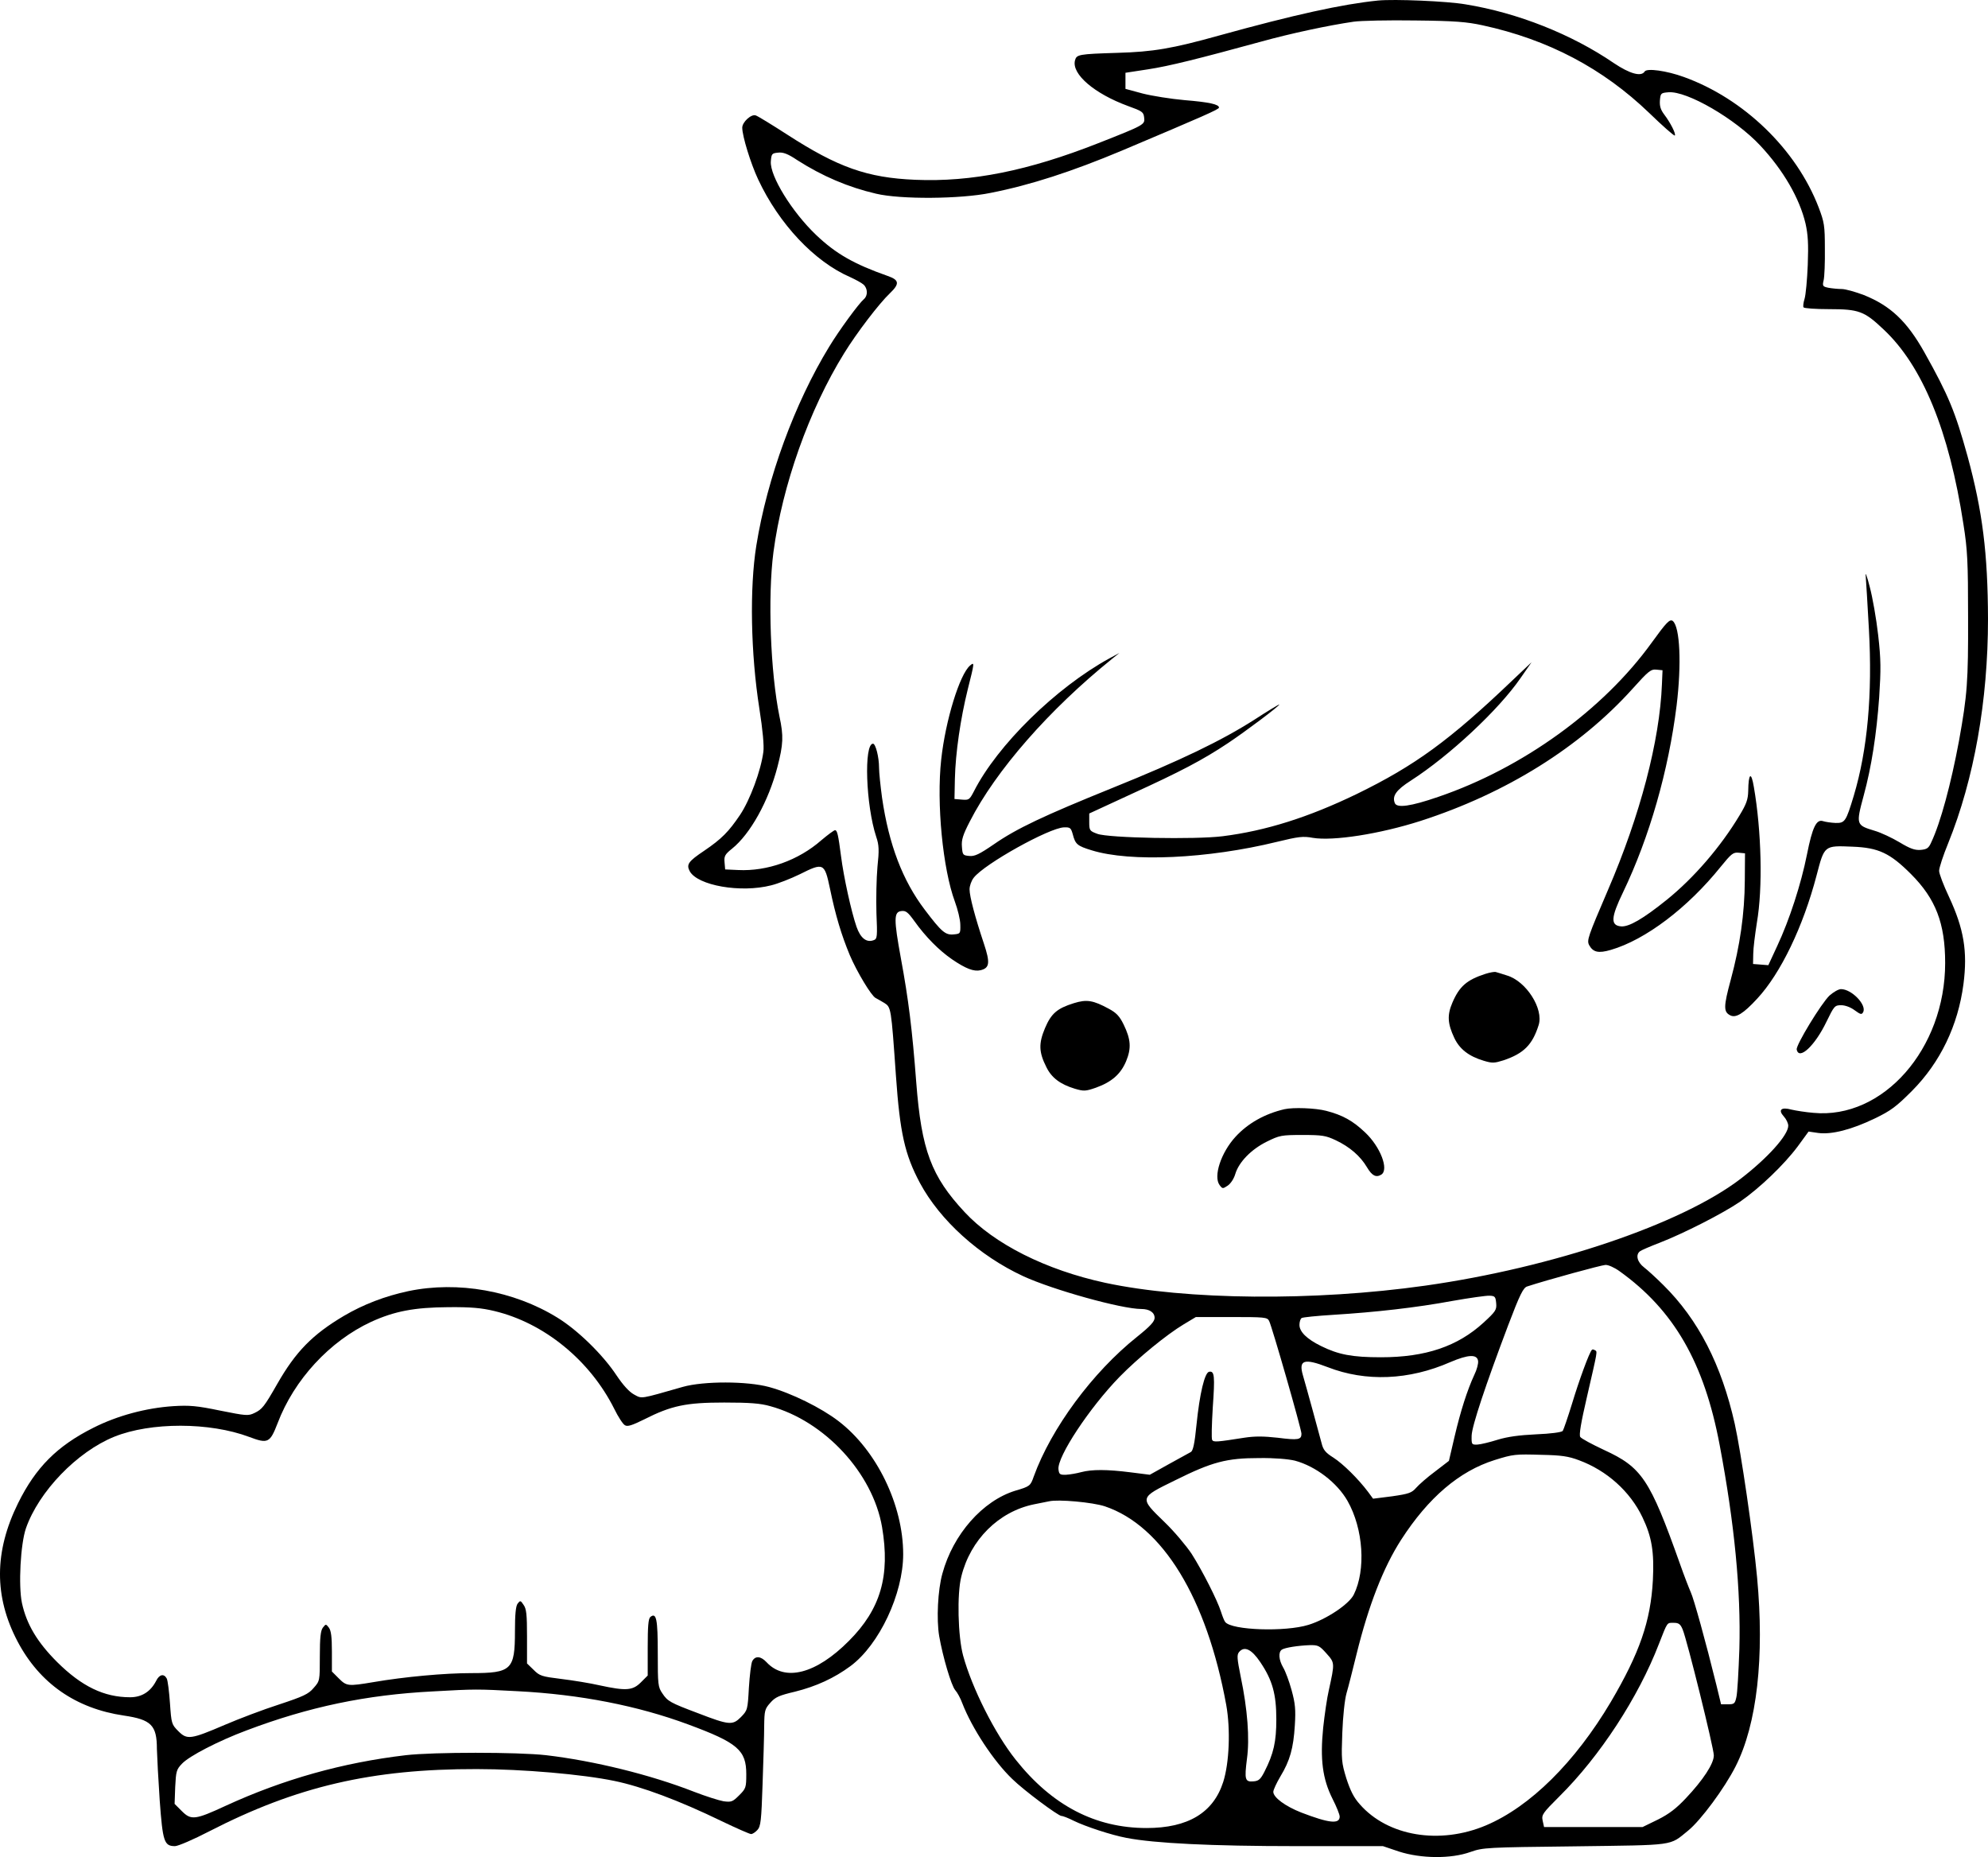 <svg xmlns="http://www.w3.org/2000/svg" version="1.0" preserveAspectRatio="xMidYMid meet" viewBox="28 42.33 988.3 923.09">

<g transform="translate(0,1024) scale(0.1,-0.1)" >
<path d="M7130 9814 c-177 -18 -414 -70 -790 -174 -233 -65 -328 -81 -505 -86 -194 -6 -203 -8 -211 -38 -17 -68 97 -165 263 -226 72 -26 78 -30 81 -58 4 -35 3 -36 -228 -127 -348 -137 -630 -194 -910 -182 -239 10 -385 62 -637 225 -76 49 -146 92 -156 95 -22 8 -67 -33 -67 -61 0 -42 42 -178 79 -257 104 -222 280 -409 458 -486 26 -12 56 -28 66 -37 21 -19 22 -55 2 -72 -25 -21 -122 -153 -173 -237 -171 -280 -308 -652 -362 -988 -34 -211 -28 -537 15 -810 17 -108 24 -186 20 -215 -12 -94 -67 -241 -116 -314 -56 -83 -91 -119 -178 -178 -79 -53 -90 -68 -72 -102 39 -71 253 -109 405 -70 33 8 97 33 142 55 118 59 123 57 150 -71 28 -135 57 -231 99 -332 35 -82 107 -202 128 -212 7 -4 26 -14 42 -24 35 -22 35 -20 59 -363 20 -284 44 -391 119 -532 100 -186 294 -362 514 -464 148 -68 489 -163 587 -163 40 0 66 -17 66 -44 0 -18 -22 -42 -87 -94 -222 -177 -427 -455 -514 -695 -16 -46 -19 -49 -91 -70 -163 -50 -310 -217 -363 -412 -23 -82 -30 -228 -16 -311 18 -103 60 -246 80 -269 10 -11 26 -40 35 -65 48 -124 156 -288 248 -376 58 -57 229 -184 245 -184 8 0 35 -11 61 -24 57 -28 187 -71 262 -85 139 -27 423 -41 845 -41 l430 0 80 -27 c109 -35 258 -37 355 -2 63 22 79 23 520 28 505 7 467 1 562 78 63 51 182 212 236 319 107 210 144 545 107 940 -20 214 -80 623 -111 763 -66 294 -181 518 -355 690 -35 35 -79 75 -96 88 -34 26 -43 63 -20 80 6 5 50 24 97 42 123 48 313 145 400 204 98 68 219 184 287 275 l54 74 48 -7 c67 -9 167 17 281 72 81 39 107 59 185 137 141 142 229 325 256 531 21 163 2 275 -72 434 -27 57 -49 115 -49 129 0 15 20 76 45 137 129 319 198 709 198 1115 -1 326 -27 535 -102 810 -61 220 -94 301 -214 515 -87 155 -169 232 -301 285 -42 16 -92 30 -110 30 -18 0 -48 3 -65 6 -30 6 -32 9 -25 38 4 17 7 87 6 157 0 115 -3 131 -31 205 -111 289 -373 541 -670 648 -85 31 -185 45 -195 27 -17 -27 -74 -11 -153 42 -209 143 -478 250 -737 292 -92 16 -354 27 -436 19z m520 -123 c327 -71 598 -214 829 -436 67 -65 124 -115 127 -112 7 7 -21 63 -53 105 -18 24 -23 42 -21 70 3 35 5 37 42 40 92 8 333 -132 457 -265 114 -122 195 -261 225 -388 12 -54 15 -100 11 -205 -3 -74 -10 -150 -16 -169 -6 -19 -8 -38 -5 -42 3 -5 60 -9 127 -9 148 0 175 -10 270 -100 194 -181 327 -505 398 -970 20 -126 23 -186 23 -460 1 -322 -4 -387 -45 -615 -40 -215 -92 -408 -138 -505 -13 -30 -22 -35 -53 -38 -29 -2 -52 6 -105 38 -37 22 -92 48 -123 57 -93 28 -94 30 -55 175 39 143 64 306 77 488 9 140 9 187 -5 310 -9 80 -28 188 -42 240 -13 52 -23 77 -20 55 2 -22 9 -142 16 -266 18 -324 -7 -599 -75 -827 -39 -129 -44 -137 -91 -136 -22 1 -50 5 -62 9 -33 11 -53 -30 -80 -166 -29 -146 -87 -325 -148 -455 l-44 -95 -38 3 -38 3 1 50 c0 28 9 97 18 155 30 173 23 456 -15 675 -13 79 -27 69 -28 -21 -1 -41 -9 -64 -43 -120 -94 -157 -228 -312 -362 -420 -118 -95 -189 -136 -228 -132 -52 5 -50 44 11 170 131 273 226 605 266 928 25 205 17 390 -19 420 -15 11 -32 -7 -105 -108 -241 -334 -641 -623 -1060 -766 -139 -48 -207 -57 -217 -31 -14 35 7 65 79 111 193 124 438 353 546 510 l55 79 -95 -90 c-313 -299 -485 -424 -774 -565 -240 -116 -452 -183 -667 -210 -134 -17 -568 -9 -623 12 -38 14 -40 17 -40 58 l0 43 210 97 c243 111 354 169 480 253 87 58 255 184 255 192 0 2 -57 -32 -126 -77 -162 -103 -362 -200 -704 -338 -341 -138 -475 -201 -589 -280 -73 -50 -96 -61 -123 -58 -31 3 -33 5 -36 46 -3 34 5 59 39 125 129 253 395 557 709 810 l35 28 -50 -27 c-266 -146 -557 -431 -674 -662 -21 -40 -24 -43 -59 -40 l-37 3 2 100 c3 129 28 300 64 445 34 135 34 137 12 119 -52 -43 -123 -274 -144 -468 -24 -218 8 -544 68 -706 14 -38 27 -90 27 -115 1 -44 0 -45 -33 -48 -41 -4 -60 12 -144 123 -110 145 -178 323 -212 556 -8 59 -15 126 -15 150 0 52 -17 119 -30 119 -46 0 -36 -305 16 -463 14 -41 15 -66 6 -150 -5 -56 -7 -159 -5 -229 5 -115 4 -128 -12 -134 -37 -15 -67 9 -87 66 -26 75 -64 248 -77 351 -14 108 -19 129 -30 129 -5 0 -36 -23 -68 -50 -114 -100 -269 -155 -413 -148 l-65 3 -3 35 c-3 31 2 40 37 68 91 73 182 237 226 407 29 112 31 153 10 250 -45 220 -59 594 -30 817 44 332 177 707 351 988 62 101 175 249 228 299 49 47 47 66 -11 86 -170 60 -258 111 -355 203 -121 115 -231 294 -226 366 3 38 5 41 36 44 25 3 49 -6 95 -37 125 -80 254 -135 392 -167 121 -29 420 -27 570 4 198 39 404 106 652 210 407 172 483 205 483 214 0 16 -48 27 -171 37 -68 6 -162 21 -209 33 l-85 23 0 40 0 40 111 17 c106 16 253 53 564 138 144 40 335 81 460 99 36 5 173 8 305 6 198 -2 257 -7 335 -24z m892 -3276 c-11 -280 -108 -651 -269 -1024 -99 -231 -105 -248 -93 -272 20 -36 46 -42 108 -24 172 50 382 209 546 413 53 65 62 73 90 70 l31 -3 -1 -135 c-1 -166 -24 -324 -70 -494 -36 -133 -36 -159 -3 -176 28 -15 65 7 135 83 116 125 228 357 295 613 39 149 37 148 179 142 129 -5 186 -32 290 -136 123 -123 170 -245 170 -442 0 -427 -309 -778 -655 -745 -38 3 -87 11 -109 16 -51 14 -68 -1 -38 -34 12 -13 22 -34 22 -46 0 -47 -104 -162 -237 -264 -294 -225 -933 -441 -1568 -531 -551 -78 -1188 -72 -1590 14 -296 64 -552 193 -699 351 -167 179 -215 309 -241 645 -20 264 -39 415 -76 615 -36 197 -36 233 2 237 22 3 33 -6 64 -49 57 -80 124 -147 188 -191 69 -47 109 -62 142 -54 45 11 48 37 16 133 -43 129 -71 233 -71 269 0 17 9 43 21 58 54 69 374 247 448 250 31 1 35 -2 44 -34 13 -50 22 -58 94 -80 193 -60 578 -42 921 42 107 26 130 29 178 20 102 -17 333 19 536 84 425 137 792 366 1054 657 79 88 91 98 119 95 l30 -3 -3 -70z m-211 -2917 c271 -194 421 -455 498 -864 74 -392 106 -725 98 -1014 -4 -113 -10 -221 -15 -240 -7 -32 -11 -35 -42 -35 l-34 0 -23 95 c-53 215 -113 432 -128 463 -8 18 -33 82 -54 142 -149 419 -189 478 -376 564 -60 28 -114 57 -119 65 -7 10 4 73 33 198 54 235 53 226 40 233 -6 4 -13 5 -15 2 -13 -12 -65 -155 -99 -268 -21 -68 -42 -129 -46 -135 -6 -7 -60 -14 -132 -17 -85 -4 -143 -12 -192 -27 -38 -12 -83 -23 -100 -24 -29 -1 -30 0 -29 45 2 49 69 250 182 549 58 153 75 186 94 192 101 33 368 106 389 107 14 1 45 -13 70 -31z m-613 -159 c3 -33 -2 -41 -63 -97 -129 -118 -288 -172 -510 -172 -143 0 -211 13 -298 56 -71 35 -107 71 -107 105 0 15 5 31 11 34 6 4 76 11 157 16 211 13 414 36 592 69 85 15 169 27 185 26 27 -1 30 -5 33 -37z m-1129 -88 c14 -26 161 -539 161 -561 0 -30 -16 -33 -118 -20 -72 8 -115 8 -167 0 -134 -21 -152 -23 -159 -11 -4 6 -2 78 3 160 11 158 9 184 -18 179 -22 -4 -47 -107 -63 -265 -9 -92 -17 -128 -28 -134 -8 -4 -57 -31 -109 -60 l-95 -53 -95 12 c-118 15 -193 15 -246 1 -22 -6 -56 -12 -75 -13 -31 -1 -35 2 -38 27 -7 62 154 306 304 460 92 94 234 210 319 261 l60 36 177 0 c164 0 178 -1 187 -19z m1039 -199 c2 -13 -6 -44 -19 -70 -35 -76 -68 -179 -98 -307 l-28 -120 -69 -53 c-38 -28 -80 -65 -94 -81 -22 -25 -36 -30 -119 -42 l-95 -12 -25 34 c-49 65 -124 139 -172 170 -40 25 -51 39 -59 72 -12 46 -76 280 -93 338 -22 76 6 85 123 40 190 -74 405 -65 610 25 89 38 133 40 138 6z m502 -494 c138 -51 254 -155 315 -283 47 -98 59 -173 52 -313 -11 -204 -66 -362 -209 -605 -178 -300 -401 -521 -621 -614 -230 -97 -488 -54 -627 105 -30 33 -47 68 -67 129 -24 79 -25 93 -20 226 3 81 12 166 21 197 9 30 31 118 50 195 60 243 133 430 221 567 136 211 290 342 465 397 93 29 102 30 235 26 97 -2 132 -7 185 -27z m-1412 -2 c103 -28 209 -109 261 -200 79 -139 92 -343 31 -466 -24 -48 -137 -123 -225 -150 -115 -36 -382 -27 -414 14 -5 6 -14 29 -21 51 -18 57 -92 203 -146 288 -26 39 -86 111 -135 158 -126 122 -126 120 54 208 183 91 255 110 417 110 77 1 145 -5 178 -13z m-945 -227 c287 -97 506 -456 603 -987 22 -123 15 -289 -15 -383 -49 -153 -175 -229 -381 -229 -255 0 -470 112 -651 340 -103 129 -217 356 -261 517 -26 96 -31 307 -9 393 45 183 186 323 361 359 30 6 64 13 75 15 46 11 218 -5 278 -25z m2872 -612 c22 -52 155 -590 155 -626 0 -41 -53 -122 -139 -213 -47 -50 -83 -78 -139 -106 l-76 -37 -245 0 -245 0 -7 32 c-6 29 0 37 83 120 202 200 393 493 495 758 44 112 39 105 74 105 24 0 33 -6 44 -33z m-1771 -119 c42 -47 42 -46 12 -183 -9 -38 -21 -122 -28 -186 -16 -158 -3 -255 46 -353 20 -39 36 -79 36 -89 0 -39 -53 -33 -191 20 -79 31 -139 75 -139 103 0 9 16 44 35 76 48 79 65 141 72 254 5 79 2 109 -16 175 -12 44 -31 95 -42 113 -22 38 -25 77 -6 89 16 10 81 20 138 22 42 1 49 -3 83 -41z m-329 -43 c61 -90 80 -160 80 -285 0 -110 -13 -170 -59 -260 -19 -37 -28 -46 -54 -48 -43 -4 -46 9 -33 112 14 100 3 246 -31 408 -18 90 -20 109 -8 123 26 31 62 14 105 -50z"/>
<path d="M7665 4976 c-93 -30 -130 -62 -165 -144 -26 -61 -24 -103 10 -175 26 -55 72 -91 146 -113 43 -13 53 -12 98 2 101 34 144 77 175 175 26 81 -62 219 -158 247 -24 8 -48 15 -55 17 -6 2 -29 -2 -51 -9z"/>
<path d="M9375 4868 c-41 -39 -167 -246 -163 -268 11 -56 91 19 148 138 38 78 41 82 73 82 20 0 47 -10 67 -25 29 -21 35 -23 42 -10 20 35 -56 115 -110 115 -12 0 -38 -15 -57 -32z"/>
<path d="M5618 4830 c-83 -26 -112 -51 -143 -124 -32 -76 -31 -119 7 -194 26 -53 69 -85 141 -107 45 -13 53 -13 105 5 78 28 123 67 150 131 27 65 24 109 -12 183 -20 41 -36 58 -73 78 -79 43 -111 48 -175 28z"/>
<path d="M6665 4303 c-98 -23 -181 -70 -242 -136 -73 -79 -112 -198 -80 -241 14 -19 16 -19 40 -3 15 10 31 34 38 58 18 60 80 123 157 161 63 31 72 33 177 33 98 0 116 -3 165 -26 70 -33 123 -79 156 -135 25 -42 45 -52 71 -36 39 25 -5 139 -81 210 -61 58 -112 86 -193 107 -54 14 -164 18 -208 8z"/>
<path d="M2311 3399 c-117 -25 -224 -66 -321 -123 -157 -93 -240 -178 -332 -339 -64 -112 -75 -126 -113 -144 -31 -15 -41 -14 -171 12 -116 24 -152 27 -233 22 -135 -9 -277 -47 -396 -107 -180 -90 -287 -197 -375 -375 -119 -241 -120 -464 -3 -687 110 -209 290 -334 529 -369 136 -20 164 -48 164 -166 1 -37 7 -153 14 -256 15 -205 22 -227 76 -227 15 0 92 33 171 74 434 223 808 310 1329 309 229 0 526 -26 685 -59 135 -28 321 -97 533 -200 73 -35 139 -64 146 -64 7 0 21 9 31 20 17 18 20 47 26 228 4 114 8 244 8 289 1 76 3 85 30 115 25 29 44 37 124 56 104 26 194 67 275 127 143 106 262 359 262 556 0 245 -132 517 -322 662 -86 66 -234 139 -344 169 -109 30 -326 30 -429 1 -217 -62 -202 -60 -243 -38 -24 13 -54 46 -87 95 -68 103 -193 225 -294 287 -217 134 -495 183 -740 132z m426 -99 c248 -59 476 -245 597 -487 19 -39 43 -76 53 -81 13 -8 36 0 95 29 136 69 209 84 398 84 127 0 180 -4 229 -18 271 -74 510 -333 556 -601 41 -242 -7 -408 -165 -566 -163 -164 -318 -204 -409 -106 -29 31 -56 33 -71 6 -6 -11 -13 -70 -17 -132 -6 -111 -7 -113 -40 -147 -41 -41 -58 -40 -211 19 -141 53 -153 60 -179 99 -22 32 -23 44 -23 200 0 171 -7 204 -37 180 -10 -9 -13 -47 -13 -151 l0 -140 -34 -34 c-41 -41 -74 -43 -204 -15 -48 11 -134 25 -192 32 -97 12 -107 15 -137 45 l-33 32 0 134 c0 108 -3 138 -17 157 -15 23 -17 23 -30 6 -9 -13 -13 -54 -13 -137 0 -192 -17 -208 -217 -208 -132 0 -331 -18 -488 -45 -125 -21 -132 -20 -171 19 l-34 34 0 99 c0 73 -4 104 -15 119 -15 19 -15 19 -30 0 -11 -15 -15 -49 -15 -143 0 -122 0 -122 -31 -157 -25 -30 -51 -42 -172 -82 -78 -25 -199 -71 -269 -101 -170 -73 -188 -75 -231 -32 -34 34 -35 38 -42 139 -4 58 -11 113 -16 123 -14 26 -37 21 -53 -12 -28 -54 -72 -81 -129 -81 -130 0 -241 54 -363 175 -98 98 -152 187 -175 294 -18 86 -7 293 20 371 64 183 254 380 439 455 181 73 474 73 671 -1 93 -35 103 -30 141 68 82 217 260 409 465 504 116 53 215 72 385 73 112 1 164 -4 227 -19z m118 -1890 c309 -16 595 -72 846 -165 246 -91 289 -128 289 -247 0 -67 -2 -72 -35 -105 -33 -33 -39 -35 -78 -30 -23 4 -89 25 -146 47 -217 85 -498 154 -736 182 -142 16 -559 16 -698 0 -314 -37 -609 -120 -894 -251 -153 -71 -173 -73 -219 -27 l-36 36 3 84 c4 78 6 87 34 116 36 38 181 113 320 165 312 118 596 177 925 194 215 12 219 12 425 1z"/>
</g>
</svg>